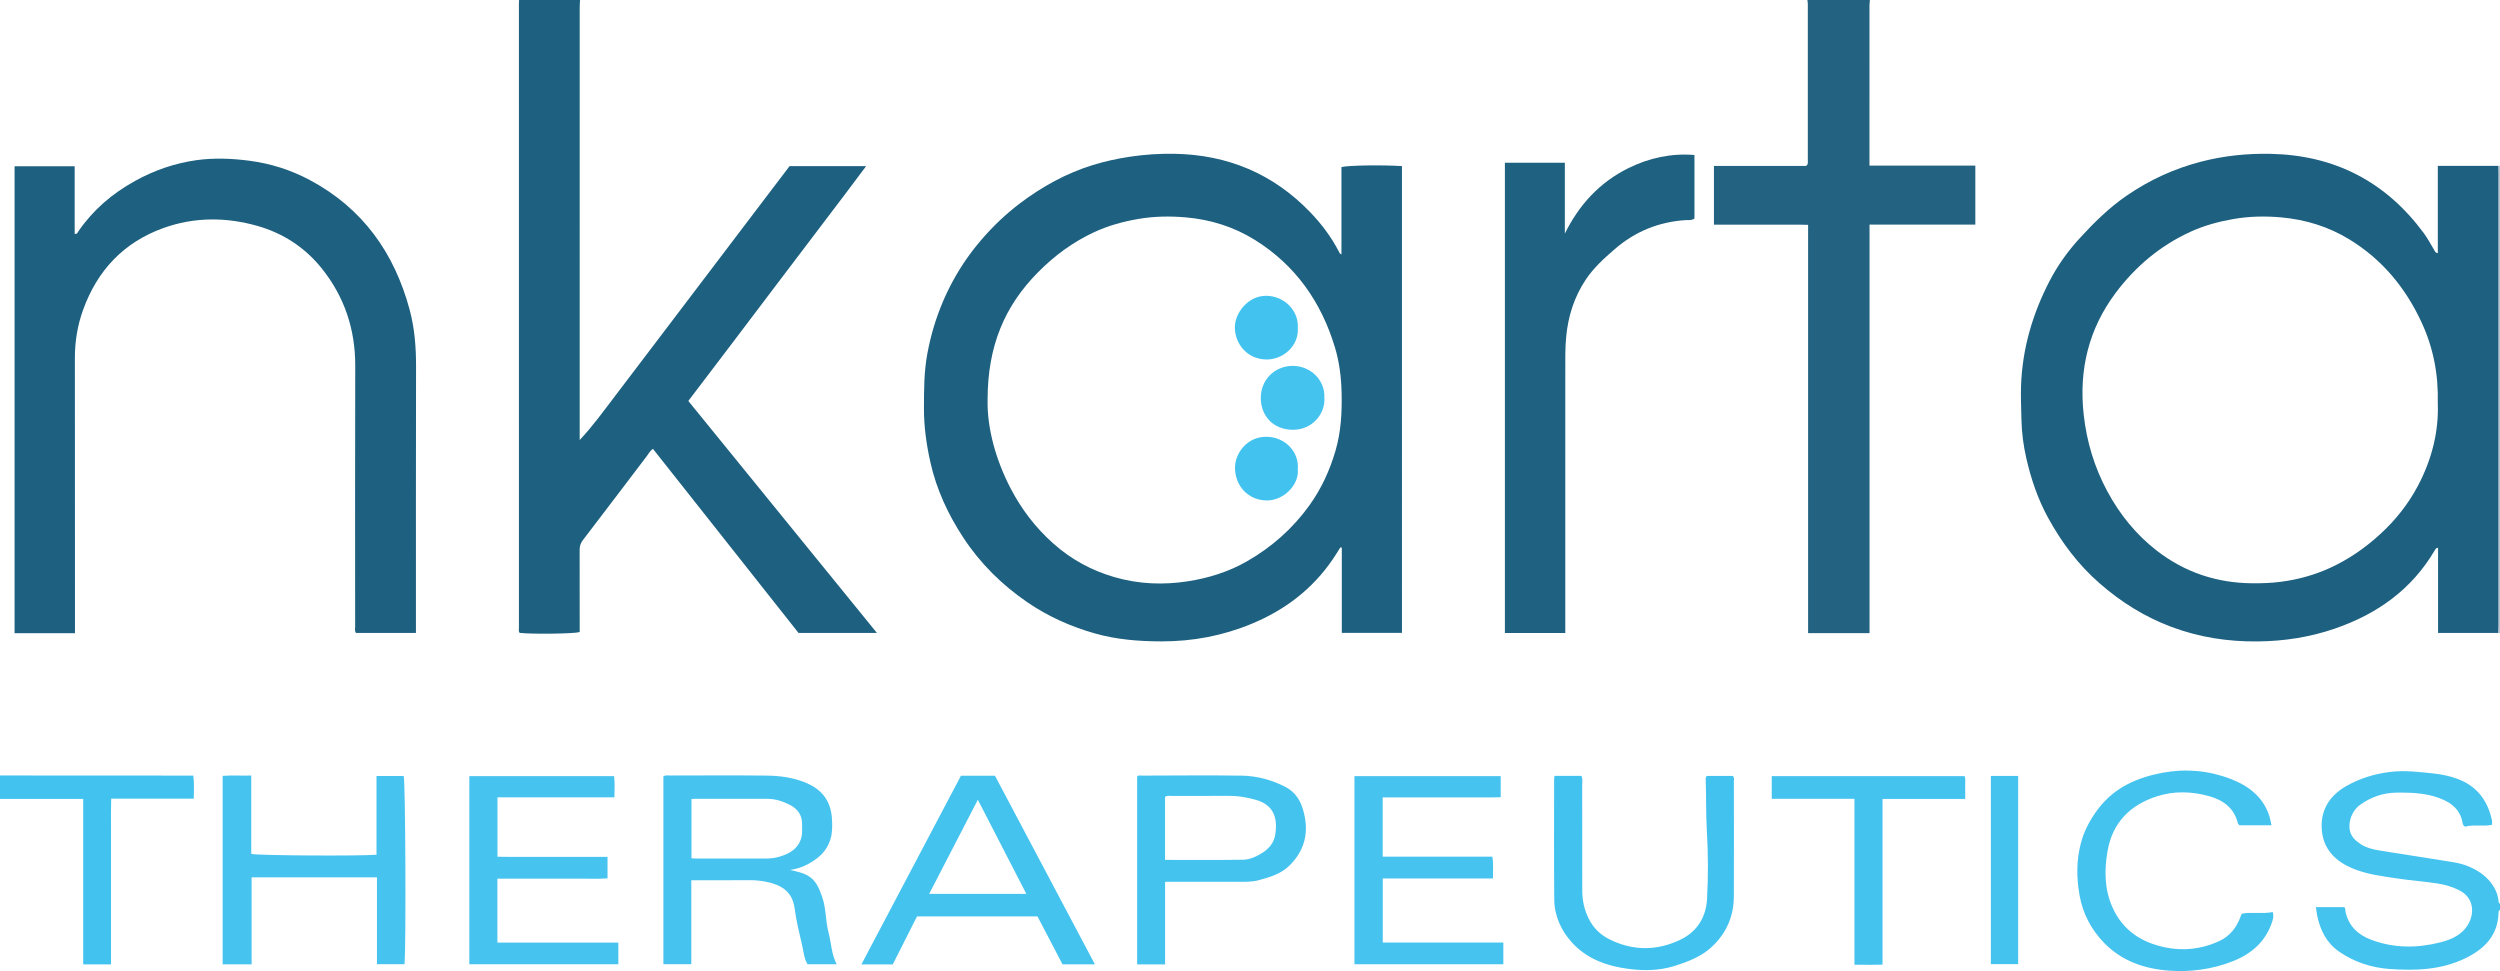 <?xml version="1.0" encoding="iso-8859-1"?>
<!-- Generator: Adobe Illustrator 27.0.0, SVG Export Plug-In . SVG Version: 6.00 Build 0)  -->
<svg version="1.1" id="Layer_1" xmlns="http://www.w3.org/2000/svg" xmlns:xlink="http://www.w3.org/1999/xlink" x="0px" y="0px"
	 viewBox="0 0 1599 621.096" style="enable-background:new 0 0 1599 621.096;" xml:space="preserve">
<g>
	<path style="fill:#1D6080;" d="M371,0c-0.078,1.492-0.223,2.984-0.223,4.476c-0.011,90.831-0.009,181.662-0.009,272.494
		c0,1.489,0,2.978,0,4.467c8.43-8.932,15.476-18.791,22.822-28.41c7.476-9.788,14.901-19.615,22.348-29.426
		c7.446-9.809,14.892-19.619,22.337-29.429c7.345-9.678,14.691-19.356,22.035-29.035c7.444-9.813,14.882-19.63,22.328-29.441
		c7.44-9.803,14.888-19.6,22.347-29.42c16.138,0,32.115,0,48.972,0c-18.967,25.478-38.091,50.22-56.883,75.207
		c-18.795,24.991-37.776,49.843-56.831,74.962c40.163,49.401,80.138,98.569,120.636,148.382c-17.121,0-33.337,0-50.14,0
		c-30.758-38.896-61.822-78.179-93.094-117.724c-1.906,1.179-2.832,3.146-4.063,4.762c-13.613,17.872-27.131,35.817-40.817,53.633
		c-1.563,2.035-2.034,3.982-2.026,6.39c0.056,15.833,0.028,31.666,0.028,47.499c0,1.649,0,3.298,0,4.874
		c-3.663,1.105-29.928,1.426-38.352,0.533c-0.902-0.974-0.511-2.199-0.512-3.309c-0.02-132.997-0.019-265.994-0.014-398.991
		c0-0.831,0.072-1.662,0.111-2.493C345,0,358,0,371,0z"/>
	<path style="fill:#236281;" d="M1196,0c-0.098,1.154-0.281,2.308-0.281,3.462c-0.015,32.998-0.012,65.996-0.012,98.994
		c0,0.987,0,1.974,0,3.453c22.615,0,45.025,0,67.715,0c0,12.737,0,24.987,0,37.729c-22.321,0-44.717,0-67.673,0
		c0,87.371,0,174.256,0,261.331c-13.344,0-26.122,0-39.286,0c0-86.914,0-173.682,0-261.156c-6.931-0.22-13.521-0.076-20.102-0.102
		c-6.666-0.026-13.333-0.006-19.999-0.006c-6.627,0-13.254,0-20.122,0c0-12.669,0-24.903,0-37.556c19.95,0,39.703,0,58.917,0
		c1.35-1.014,1.121-1.911,1.121-2.695c0.016-33.665,0.016-67.329,0.002-100.994c0-0.821-0.183-1.641-0.28-2.462
		C1169.333,0,1182.667,0,1196,0z"/>
	<path style="fill:#44C3EF;" d="M1599,582c-0.675,0.317-0.914,0.87-0.931,1.591c-0.358,14.816-8.999,23.436-21.555,29.458
		c-15.4,7.385-31.779,7.876-48.196,6.702c-11.593-0.829-22.665-4.42-32.4-11.223c-7.946-5.553-11.876-13.607-13.824-22.768
		c-0.359-1.686-0.52-3.51-0.873-5.556c6.234,0,12.165,0,18.115,0c1.087,0.851,0.62,2.158,0.881,3.237
		c2.181,9.02,7.947,14.473,16.512,17.675c14.518,5.428,29.259,5.382,43.947,1.656c7.168-1.818,14.203-4.75,18.19-11.983
		c3.81-6.912,3.435-16.532-5.736-21.258c-4.459-2.298-9.251-3.699-14.121-4.452c-8.482-1.313-17.077-1.896-25.562-3.192
		c-9.921-1.515-19.917-2.617-29.331-6.691c-10.392-4.497-17.572-11.757-18.951-23.013c-1.586-12.946,4.124-22.897,15.457-29.381
		c8.558-4.896,17.728-7.741,27.608-9.018c9.697-1.253,19.098-0.038,28.633,0.971c4.994,0.528,9.772,1.584,14.458,3.246
		c12.745,4.519,19.796,13.857,22.557,26.782c0.169,0.793,0.022,1.653,0.022,2.757c-5.728,1.267-11.613-0.38-17.165,1.191
		c-1.046-0.507-1.49-1.282-1.665-2.371c-1.091-6.802-5.248-11.418-11.163-14.297c-4.428-2.156-9.173-3.503-14.169-4.247
		c-5.64-0.839-11.246-0.891-16.88-0.847c-8.526,0.067-16.241,2.768-23.189,7.661c-5.243,3.692-8.124,11.011-6.585,17.11
		c0.949,3.765,3.777,6.191,6.878,8.224c3.384,2.218,7.304,3.216,11.184,3.872c13.173,2.226,26.41,4.069,39.584,6.286
		c6,1.01,12.139,1.56,17.844,3.915c5.732,2.366,10.841,5.597,14.688,10.634c2.578,3.375,4.273,7.057,4.755,11.277
		c0.094,0.817-0.016,1.686,0.982,2.052C1599,579.333,1599,580.667,1599,582z"/>
	<path style="fill:#42C3EF;" d="M0,496c39.304,0.02,78.608,0.04,117.911,0.059c1.808,0.001,3.616,0,5.685,0
		c0.772,4.992,0.312,9.713,0.347,14.761c-17.626,0-34.89,0-52.838,0c-0.201,6.036-0.077,11.791-0.098,17.537
		c-0.022,5.995-0.005,11.991-0.005,17.987c0,5.829,0,11.658,0,17.487s0,11.658,0,17.487c0,5.996,0,11.991,0,17.987
		c0,5.781,0,11.561,0,17.543c-6.118,0-11.718,0-17.795,0c0-35.083,0-70.131,0-105.848C35.16,511,17.58,511,0,511C0,506,0,501,0,496z
		"/>
	<path style="fill:#BCC4D1;" d="M1599,405c-0.405-0.055-0.811-0.11-1.216-0.165c0.073-1.827,0.21-3.654,0.21-5.481
		c0.01-96.094,0.01-192.187,0.004-288.281c0-1.663-0.077-3.326-0.118-4.99c0.373-0.028,0.746-0.055,1.12-0.083
		C1599,205.667,1599,305.333,1599,405z"/>
	<path style="fill:#1D6080;" d="M896.692,404.799c-12.937,0-25.416,0-38.472,0c0-18.211,0-36.365,0-54.518
		c-0.294-0.068-0.588-0.136-0.882-0.204c-1.583,2.474-3.11,4.985-4.756,7.415c-13.006,19.199-30.635,32.598-51.924,41.442
		c-18.52,7.694-37.765,11.338-57.836,11.295c-14.383-0.031-28.546-1.131-42.439-5.063c-15.487-4.383-30.009-10.873-43.284-19.959
		c-16.248-11.121-30.09-24.795-40.903-41.252c-9.733-14.813-17.181-30.737-21.094-48.187c-2.556-11.396-4.174-22.841-4.139-34.56
		c0.035-11.664-0.008-23.323,2.13-34.825c1.12-6.028,2.538-12.037,4.336-17.897c6.279-20.465,16.355-38.965,30.302-55.171
		c7.381-8.576,15.606-16.443,24.677-23.292c14.18-10.707,29.538-19.196,46.604-24.472c7.802-2.412,15.747-4.112,23.791-5.323
		c9.389-1.413,18.885-2.019,28.356-1.857c34.044,0.582,63.23,12.765,86.915,37.43c7.168,7.465,13.384,15.71,18.185,24.946
		c0.361,0.694,0.589,1.553,1.734,1.999c0-18.75,0-37.345,0-55.865c3.808-1.136,26.216-1.474,38.699-0.629
		C896.692,205.613,896.692,304.996,896.692,404.799z M631.665,255.857c-0.365,18.298,5.461,38.781,14.756,56.587
		c6.967,13.346,16.014,25.192,27.387,35.284c11.423,10.136,24.374,17.172,38.973,21.403c15.438,4.474,31.12,5.123,46.896,2.677
		c13.212-2.048,25.933-5.982,37.597-12.626c15.965-9.093,29.513-21.028,40.255-35.999c7.629-10.632,13.009-22.335,16.669-34.916
		c3.534-12.146,4.175-24.501,3.891-37.026c-0.223-9.871-1.435-19.664-4.253-29.021c-8.748-29.054-25.24-52.622-51.299-68.822
		c-13.487-8.385-28.416-13.011-44.154-14.366c-10.088-0.868-20.295-0.728-30.367,1.02c-9.855,1.711-19.452,4.333-28.528,8.599
		c-13.39,6.294-25.072,14.896-35.514,25.432C642.664,195.59,631.627,221.207,631.665,255.857z"/>
	<path style="fill:#1D6080;" d="M1597.88,106.083c0.041,1.663,0.117,3.326,0.118,4.99c0.006,96.094,0.007,192.187-0.004,288.281
		c0,1.827-0.137,3.654-0.21,5.481c-12.641,0-25.283,0-38.395,0c0-18.319,0-36.395,0-54.522c-1.456,0.183-1.754,1.058-2.147,1.726
		c-14.729,25.01-36.722,40.639-63.795,49.982c-16.055,5.541-32.448,8.053-49.413,8.238c-19.035,0.207-37.404-2.644-55.222-9.315
		c-17.041-6.38-32.151-15.851-45.838-27.789c-13.743-11.987-24.472-26.315-33.135-42.214c-6.473-11.881-10.781-24.627-13.799-37.816
		c-1.899-8.298-2.984-16.683-3.13-25.192c-0.119-6.98-0.491-13.931-0.255-20.945c0.806-23.91,7.328-46.19,18.258-67.268
		c5.151-9.932,11.651-19.039,19.209-27.282c9.118-9.943,18.669-19.42,29.873-27.146c14.681-10.123,30.592-17.427,47.81-21.893
		c14.574-3.78,29.492-5.315,44.474-5.006c40.938,0.845,73.749,17.787,98.064,50.841c2.455,3.338,4.383,7.064,6.551,10.613
		c0.499,0.817,0.695,1.919,2.333,2.053c0-18.443,0-36.851,0-55.818C1572.366,106.083,1585.123,106.083,1597.88,106.083z
		 M1559.208,258.246c0.482-18.979-2.898-35.925-10.373-52.059c-10.263-22.15-25.195-40.24-46.134-53.052
		c-13.268-8.118-27.874-12.632-43.251-14.059c-10.25-0.951-20.629-0.785-30.866,0.994c-9.528,1.656-18.847,4.172-27.633,8.206
		c-19.305,8.865-35.146,22.182-47.808,39.104c-17.234,23.032-23.534,49.049-20.433,77.593c1.892,17.424,6.811,33.795,15.092,49.211
		c7.989,14.871,18.45,27.792,31.753,38.083c17.916,13.86,38.484,20.672,61.191,20.799c5.989,0.034,11.95-0.168,17.922-0.933
		c10.97-1.405,21.489-4.291,31.526-8.865c11.901-5.424,22.483-12.752,32.165-21.614c9.831-8.999,17.952-19.237,24.14-30.921
		C1555.37,293.982,1559.862,276.066,1559.208,258.246z"/>
	<path style="fill:#1D6080;" d="M47.949,404.974c-13.139,0-25.739,0-38.626,0c0-99.523,0-198.919,0-298.645
		c12.644,0,25.363,0,38.436,0c0,14.429,0,28.861,0,43.247c1.682,0.27,1.877-0.901,2.388-1.644
		c9.422-13.71,21.653-24.145,36.204-32.192c12.386-6.85,25.511-11.383,39.391-13.306c11.195-1.551,22.509-1.099,33.803,0.382
		c13.693,1.795,26.581,5.92,38.672,12.381c33.672,17.995,53.952,46.42,63.77,82.83c3.228,11.971,4.147,24.174,4.117,36.555
		c-0.134,54.818-0.07,109.637-0.078,164.456c0,1.814,0,3.629,0,5.777c-12.947,0-25.653,0-38.342,0
		c-0.95-1.239-0.535-2.621-0.535-3.902c-0.014-55.652-0.101-111.304,0.056-166.956c0.066-23.355-6.901-44.19-21.463-62.346
		c-10.714-13.359-24.708-22.454-41.023-27.101c-20.079-5.719-40.485-5.787-60.33,1.387c-25.358,9.166-42.155,27.095-51.258,52.315
		c-3.581,9.923-5.253,20.197-5.24,30.794c0.073,56.985,0.049,113.969,0.059,170.954C47.949,401.443,47.949,402.926,47.949,404.974z"
		/>
	<path style="fill:#1F6180;" d="M962.531,404.867c0-100.37,0-200.457,0-300.784c12.816,0,25.405,0,38.349,0
		c0,15.152,0,30.245,0,45.337c9.099-18.514,22.326-32.837,40.726-41.919c13.146-6.489,27.155-9.57,42.168-8.373
		c0,13.679,0,27.112,0,40.601c-1.713,1.378-3.791,0.932-5.717,1.059c-17.182,1.138-32.262,7.278-45.306,18.58
		c-6.817,5.906-13.463,11.905-18.509,19.489c-7.349,11.046-11.231,23.23-12.5,36.377c-0.723,7.485-0.575,14.971-0.577,22.461
		c-0.015,53.829-0.008,107.658-0.008,161.487c0,1.803,0,3.606,0,5.686C988.215,404.867,975.624,404.867,962.531,404.867z"/>
	<path style="fill:#46C3EF;" d="M535.154,616.753c-6.379,0-12.319,0-18.635,0c-2.207-3.455-2.471-7.813-3.418-11.903
		c-1.819-7.855-3.8-15.723-4.824-23.7c-1.388-10.81-8.397-15.091-17.832-17.086c-3.724-0.788-7.497-1.148-11.347-1.107
		c-12.139,0.129-24.28,0.048-36.934,0.048c0,17.935,0,35.648,0,53.708c-6.205,0-11.904,0-17.858,0c0-40.158,0-80.192,0-120.207
		c1.595-0.836,3.114-0.491,4.567-0.493c20.315-0.025,40.632-0.161,60.946,0.05c8.923,0.093,17.758,1.19,26.125,4.809
		c10.098,4.368,15.538,11.766,16.175,22.872c0.256,4.46,0.351,8.766-0.99,13.085c-1.634,5.262-4.712,9.347-9.144,12.563
		c-4.737,3.437-9.808,6.052-16.682,7.033c4.364,0.969,7.742,1.727,10.791,3.297c5.801,2.988,7.937,8.605,9.879,14.324
		c2.463,7.253,2.007,15.009,3.956,22.365C531.692,603.063,531.703,610.137,535.154,616.753z M442.259,511.118
		c0,12.884,0,25.27,0,37.829c1.106,0.072,1.911,0.169,2.716,0.169c14.964-0.001,29.928-0.047,44.892,0.004
		c3.013,0.01,5.947-0.327,8.798-1.21c6.201-1.922,11.566-4.776,13.727-11.626c0.99-3.137,0.59-6.248,0.618-9.362
		c0.049-5.506-2.917-9.605-7.503-11.971c-4.499-2.321-9.38-4.042-14.664-4.031c-15.462,0.032-30.925-0.022-46.388-0.03
		C443.817,510.89,443.18,511.019,442.259,511.118z"/>
	<path style="fill:#47C3EF;" d="M241.102,561.157c-27.111,0-53.379,0-80.166,0c0,18.595,0,36.988,0,55.641
		c-6.425,0-12.331,0-18.527,0c0-40.066,0-79.994,0-120.553c5.854-0.454,11.896-0.046,18.296-0.213c0,17.021,0,33.621,0,50.124
		c3.965,1.055,68.96,1.445,80.104,0.525c0-16.657,0-33.375,0-50.354c6.156,0,11.762,0,17.409,0
		c1.074,3.529,1.573,105.867,0.522,120.371c-5.678,0-11.4,0-17.638,0C241.102,598.378,241.102,579.983,241.102,561.157z"/>
	<path style="fill:#44C3EF;" d="M614.632,496.143c7.266,0,14.393,0,21.731,0c21.226,40.052,42.458,80.116,63.934,120.641
		c-7.164,0-13.755,0-20.718,0c-5.23-10.014-10.585-20.267-16.006-30.646c-25.66,0-51.256,0-77.053,0
		c-5.161,10.209-10.312,20.397-15.52,30.698c-6.605,0-13.046,0-20.05,0C572.204,576.552,593.302,536.568,614.632,496.143z
		 M656.448,571.723c-10.403-20.196-20.543-39.883-31.018-60.218c-10.511,20.333-20.678,40-31.13,60.218
		C615.349,571.723,635.555,571.723,656.448,571.723z"/>
	<path style="fill:#46C3EF;" d="M959.841,496.415c0,4.501,0,8.646,0,13.486c-6.283,0.212-12.54,0.074-18.788,0.099
		c-6.332,0.024-12.664,0.005-18.996,0.005c-6.165,0-12.331,0-18.496,0c-6.302,0-12.605,0-19.199,0c0,12.746,0,25.135,0,37.916
		c23.406,0,46.662,0,70.15,0c0.776,4.754,0.327,9.146,0.384,13.935c-23.62,0-46.878,0-70.482,0c0,13.786,0,27.179,0,40.988
		c25.551,0,51.129,0,77.117,0c0,4.77,0,9.151,0,13.882c-31.6,0-63.296,0-95.235,0c0-40.087,0-80.019,0-120.31
		C897.299,496.415,928.342,496.415,959.841,496.415z"/>
	<path style="fill:#46C3EF;" d="M318.136,562.004c0,13.943,0,27.22,0,40.87c25.781,0,51.376,0,77.355,0c0,4.736,0,9.121,0,13.852
		c-31.657,0-63.361,0-95.311,0c0-40.085,0-80.02,0-120.312c30.723,0,61.454,0,92.513,0c0.724,4.297,0.292,8.683,0.287,13.559
		c-25.076,0-49.812,0-74.79,0c0,12.76,0,25.03,0,37.994c5.664,0.189,11.425,0.063,17.177,0.085c6,0.022,11.999,0.005,17.999,0.005
		c5.833,0,11.666,0,17.499,0c5.806,0,11.612,0,17.712,0c0,4.585,0,8.848,0,13.727c-5.568,0.497-11.335,0.145-17.078,0.207
		c-5.999,0.064-11.999,0.014-17.999,0.014c-5.833,0-11.666,0-17.499,0C330.195,562.004,324.388,562.004,318.136,562.004z"/>
	<path style="fill:#45C3EF;" d="M745.188,616.828c-6.441,0-12.037,0-17.878,0c0-40.163,0-80.092,0-120.134
		c0.787-1.029,2.046-0.616,3.15-0.619c21.159-0.043,42.321-0.273,63.476,0.02c9.995,0.138,19.707,2.727,28.538,7.391
		c4.863,2.568,8.538,7.187,10.328,12.452c4.745,13.955,2.87,26.841-7.923,37.557c-5.462,5.424-12.674,7.546-19.91,9.502
		c-4.247,1.148-8.542,1.002-12.849,1.004c-13.828,0.007-27.657,0.003-41.485,0.003c-1.648,0-3.296,0-5.447,0
		C745.188,581.632,745.188,599.026,745.188,616.828z M745.158,549.983c16.954,0,33.411,0.146,49.863-0.1
		c4.269-0.064,8.283-1.876,12.03-4.19c4.638-2.864,7.819-6.63,8.633-12.081c1.519-10.175-0.735-18.905-12.927-22.17
		c-5.256-1.407-10.592-2.435-16.102-2.402c-12.316,0.074-24.632,0.006-36.949,0.046c-1.445,0.005-2.983-0.437-4.548,0.604
		C745.158,522.842,745.158,536.086,745.158,549.983z"/>
	<path style="fill:#42C3EF;" d="M994.231,496.258c5.93,0,11.527,0,17.199,0c1.035,1.775,0.542,3.643,0.545,5.406
		c0.042,22.656,0.028,45.313,0.032,67.969c0.001,6.214,1.291,12.089,4.024,17.733c3.041,6.28,7.767,10.716,13.918,13.692
		c14.798,7.16,29.719,7.1,44.519,0.129c10.887-5.128,16.67-14.461,17.335-25.956c0.845-14.608,0.731-29.341-0.112-43.954
		c-0.624-10.811-0.322-21.596-0.722-32.384c-0.03-0.796-0.194-1.668,0.679-2.59c5.385,0,10.989,0,16.652,0
		c1.158,1.022,0.677,2.445,0.679,3.707c0.029,24.489,0.105,48.978-0.014,73.467c-0.063,12.953-5.09,24.027-14.627,32.606
		c-6.71,6.037-15.208,9.197-23.801,11.87c-9.41,2.926-19.175,2.989-28.629,1.793c-13.598-1.72-26.602-6.156-36.239-16.644
		c-7.115-7.743-11.479-17.164-11.572-27.863c-0.222-25.653-0.085-51.309-0.084-76.964
		C994.014,497.782,994.117,497.291,994.231,496.258z"/>
	<path style="fill:#44C3EF;" d="M1452.851,527.82c-7.098,0-13.862,0-20.556,0c-0.398-0.531-0.86-0.887-0.97-1.33
		c-2.44-9.865-9.528-14.865-18.67-17.358c-11.078-3.021-22.346-3.312-33.31,0.26c-17.105,5.573-28.265,16.92-31.377,35.057
		c-2.101,12.243-1.995,24.424,3.246,36.06c6.546,14.535,18.401,22.256,33.487,25.407c11.819,2.469,23.342,1.169,34.443-3.852
		c6.988-3.161,11.21-8.585,13.834-15.53c0.174-0.461,0.308-0.937,0.487-1.396c0.057-0.147,0.198-0.262,0.624-0.801
		c6.157-1.099,12.836,0.332,19.548-0.982c0.639,1.957,0.413,3.8-0.203,5.75c-4.122,13.05-13.307,21.013-25.691,25.834
		c-13.042,5.077-26.666,6.9-40.477,5.885c-15.72-1.155-30.217-6.143-41.504-17.785c-8.118-8.374-13.5-18.5-15.598-29.975
		c-2.068-11.314-2.197-22.741,0.828-34.018c2.177-8.115,6.09-15.254,11.2-21.936c10.438-13.65,24.984-19.87,41.118-22.876
		c14.758-2.75,29.5-1.385,43.482,4.001c11.278,4.344,20.681,11.362,24.651,23.645
		C1452.035,523.717,1452.343,525.644,1452.851,527.82z"/>
	<path style="fill:#44C3EF;" d="M1186.105,510.925c-18.11,0-35.376,0-52.903,0c0-4.936,0-9.533,0-14.501
		c40.991,0,82.033,0,123.384,0c0.779,2.232,0.238,4.728,0.335,7.157c0.091,2.293,0.02,4.592,0.02,7.4c-17.79,0-35.176,0-52.881,0
		c0,35.445,0,70.365,0,105.971c-6.016,0.218-11.732,0.093-17.955,0.067C1186.105,581.718,1186.105,546.675,1186.105,510.925z"/>
	<path style="fill:#45C3EF;" d="M1273.362,496.277c5.997,0,11.605,0,17.465,0c0,40.163,0,80.093,0,120.401
		c-5.677,0-11.408,0-17.465,0C1273.362,576.727,1273.362,536.667,1273.362,496.277z"/>
	<path style="fill:#44C3EF;" d="M847.064,254.149c0.819,10.576-7.836,20.745-19.998,20.745c-13.171,0-20.458-9.371-20.659-19.818
		c-0.244-12.637,9.358-20.876,20.01-21.064C838.286,233.803,847.551,243.285,847.064,254.149z"/>
	<path style="fill:#42C3EF;" d="M830.073,299.978c1.068,9.898-8.98,20.576-20.628,20.1c-11.132-0.455-19.432-9.163-19.54-20.798
		c-0.086-9.307,7.713-20.019,20.063-19.92C822.163,279.456,830.951,289.183,830.073,299.978z"/>
	<path style="fill:#42C3EF;" d="M830.1,210.044c0.618,11.214-9.484,20.098-20.308,19.881c-12.292-0.247-19.885-10.146-19.984-20.401
		c-0.089-9.195,8.428-20.57,20.328-20.327C821.236,189.424,830.823,198.365,830.1,210.044z"/>
</g>
</svg>
